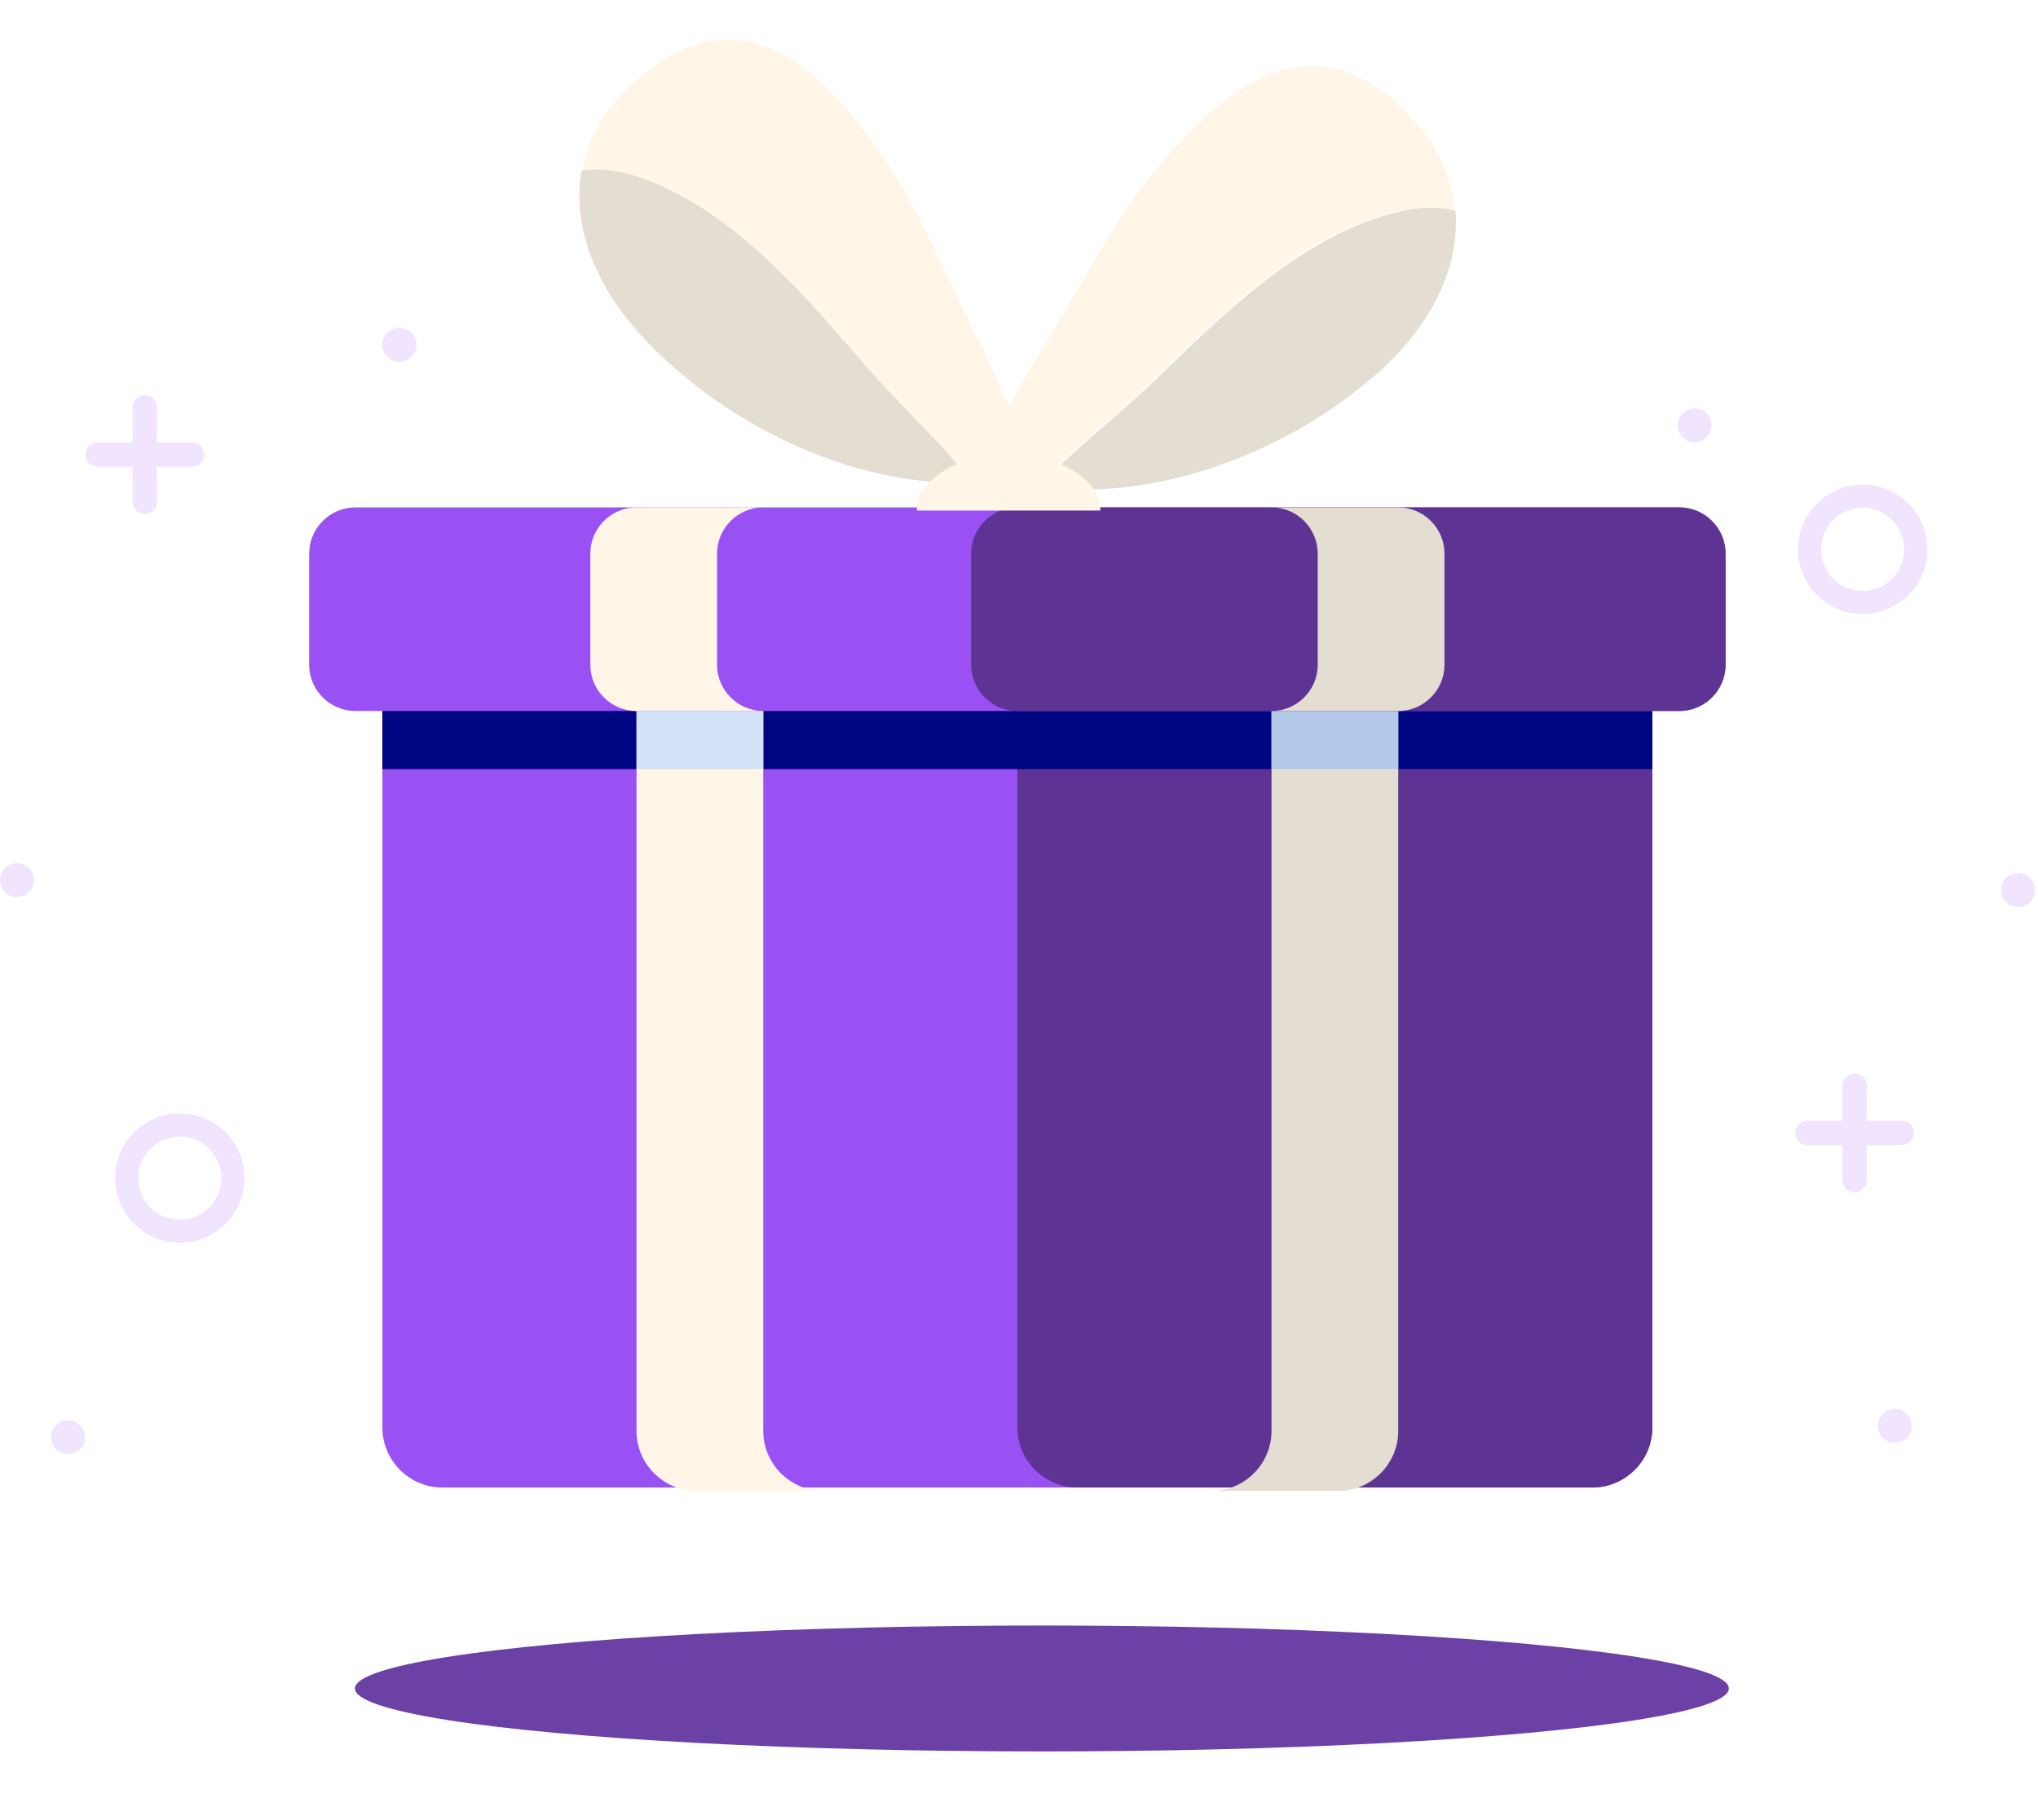 <svg width="178" height="159" viewBox="0 0 178 159" fill="none" xmlns="http://www.w3.org/2000/svg">
<path d="M167.914 45.853L167.993 46.047V46.058C168.499 47.444 168.429 48.908 167.896 50.175C167.339 51.504 166.268 52.623 164.82 53.216L164.626 53.294H164.614C163.229 53.799 161.765 53.73 160.498 53.197C159.168 52.639 158.049 51.569 157.457 50.12L157.379 49.926V49.916C156.873 48.529 156.943 47.065 157.476 45.798C158.033 44.468 159.105 43.349 160.552 42.758L160.745 42.679H160.757C162.143 42.174 163.607 42.243 164.874 42.776C166.204 43.334 167.323 44.405 167.914 45.853ZM166.037 46.58C165.656 45.672 164.941 44.998 164.092 44.641C163.232 44.28 162.236 44.246 161.311 44.623L161.28 44.637C160.372 45.017 159.697 45.732 159.34 46.581C158.979 47.441 158.945 48.437 159.323 49.362L159.334 49.39C159.714 50.3 160.43 50.976 161.281 51.332C162.14 51.693 163.136 51.728 164.061 51.35L164.089 51.337C164.999 50.958 165.674 50.244 166.031 49.393C166.393 48.532 166.428 47.537 166.05 46.612L166.037 46.58Z" fill="#F0E4FF"/>
<path d="M163.053 103.091C163.053 103.682 162.574 104.16 161.983 104.16C161.393 104.16 160.915 103.682 160.915 103.091V94.862C160.915 94.272 161.393 93.793 161.983 93.793C162.574 93.793 163.053 94.272 163.053 94.862V103.091ZM166.098 97.908C166.689 97.908 167.167 98.386 167.167 98.977C167.167 99.566 166.689 100.045 166.098 100.045H157.869C157.279 100.045 156.801 99.566 156.801 98.977C156.801 98.386 157.279 97.908 157.869 97.908H166.098Z" fill="#F0E4FF"/>
<path d="M13.72 43.825C13.72 44.415 13.242 44.894 12.652 44.894C12.061 44.894 11.583 44.415 11.583 43.825V35.596C11.583 35.006 12.061 34.527 12.652 34.527C13.242 34.527 13.72 35.006 13.72 35.596V43.825ZM16.766 38.642C17.357 38.642 17.835 39.121 17.835 39.71C17.835 40.3 17.357 40.779 16.766 40.779H8.537C7.947 40.779 7.469 40.3 7.469 39.71C7.469 39.121 7.947 38.642 8.537 38.642H16.766Z" fill="#F0E4FF"/>
<path d="M20.933 100.782L21.014 100.976V100.987C21.519 102.374 21.448 103.838 20.917 105.105C20.358 106.434 19.287 107.553 17.84 108.145L17.646 108.224H17.635C16.248 108.729 14.784 108.659 13.518 108.127C12.188 107.569 11.069 106.498 10.476 105.05L10.398 104.857V104.846C9.892 103.459 9.963 101.995 10.495 100.728C11.053 99.398 12.124 98.279 13.571 97.688L13.765 97.609H13.776C15.164 97.103 16.627 97.173 17.893 97.706C19.224 98.263 20.343 99.335 20.933 100.782ZM19.056 101.51C18.675 100.602 17.961 99.927 17.111 99.57C16.251 99.209 15.256 99.175 14.331 99.553L14.299 99.566C13.391 99.946 12.716 100.661 12.36 101.511C11.999 102.37 11.964 103.366 12.342 104.291L12.354 104.32C12.735 105.23 13.449 105.906 14.3 106.262C15.16 106.623 16.155 106.658 17.081 106.28L17.11 106.268C18.019 105.887 18.694 105.173 19.051 104.322C19.413 103.461 19.447 102.467 19.069 101.541L19.056 101.51Z" fill="#F0E4FF"/>
<path d="M1.487 78.37C2.304 78.37 2.973 77.703 2.973 76.884C2.973 76.066 2.304 75.398 1.487 75.398C0.668 75.398 0 76.066 0 76.884C0 77.703 0.668 78.37 1.487 78.37Z" fill="#F0E4FF"/>
<path d="M5.944 127.039C6.762 127.039 7.43 126.371 7.43 125.552C7.43 124.734 6.762 124.066 5.944 124.066C5.125 124.066 4.457 124.734 4.457 125.552C4.457 126.371 5.125 127.039 5.944 127.039Z" fill="#F0E4FF"/>
<path d="M34.884 31.605C35.702 31.605 36.37 30.937 36.37 30.118C36.37 29.299 35.702 28.633 34.884 28.633C34.066 28.633 33.398 29.299 33.398 30.118C33.398 30.937 34.066 31.605 34.884 31.605Z" fill="#F0E4FF"/>
<path d="M148.007 38.643C148.825 38.643 149.493 37.975 149.493 37.157C149.493 36.338 148.825 35.672 148.007 35.672C147.189 35.672 146.52 36.338 146.52 37.157C146.52 37.975 147.189 38.643 148.007 38.643Z" fill="#F0E4FF"/>
<path d="M176.26 79.241C177.078 79.241 177.746 78.574 177.746 77.755C177.746 76.937 177.078 76.269 176.26 76.269C175.442 76.269 174.773 76.937 174.773 77.755C174.773 78.574 175.442 79.241 176.26 79.241Z" fill="#F0E4FF"/>
<path d="M165.487 126.05C166.304 126.05 166.973 125.382 166.973 124.564C166.973 123.746 166.304 123.078 165.487 123.078C164.668 123.078 164 123.746 164 124.564C164 125.382 164.668 126.05 165.487 126.05Z" fill="#F0E4FF"/>
<path d="M33.398 60.996H144.314C144.315 60.996 144.317 60.997 144.317 60.999V124.704C144.317 127.587 141.959 129.946 139.076 129.946H38.639C35.756 129.946 33.398 127.587 33.398 124.704V60.996Z" fill="#9951F4"/>
<path d="M88.859 60.996H144.315C144.317 60.996 144.318 60.998 144.318 60.999V124.704C144.318 127.587 141.961 129.946 139.078 129.946H94.1C91.217 129.946 88.859 127.587 88.859 124.704V60.996Z" fill="#5D3393"/>
<path d="M33.398 67.189H88.858V60.996H33.398V67.189Z" fill="#000581"/>
<path d="M144.318 67.189H88.859V60.996H144.318V67.189Z" fill="#000581"/>
<path d="M55.594 61.293H66.663V125.001C66.663 127.884 69.022 130.242 71.903 130.242H60.835C57.952 130.242 55.594 127.884 55.594 125.001V61.293Z" fill="#FFF6E8"/>
<path d="M55.594 67.186H66.663V60.992H55.594V67.186Z" fill="#D3E1F6"/>
<path d="M122.122 61.293H111.053V125.001C111.053 127.884 108.695 130.242 105.812 130.242H116.882C119.764 130.242 122.122 127.884 122.122 125.001V61.293Z" fill="#E4DDD2"/>
<path d="M111.055 67.186H122.124V60.992H111.055V67.186Z" fill="#B3CAEA"/>
<path d="M31.04 44.324H146.678C148.897 44.324 150.714 46.14 150.714 48.361V58.075C150.714 60.295 148.897 62.111 146.678 62.111H31.04C28.82 62.111 27.004 60.295 27.004 58.075V48.361C27.004 46.14 28.82 44.324 31.04 44.324Z" fill="#9951F4"/>
<path d="M88.857 44.324H146.675C148.895 44.324 150.711 46.141 150.711 48.361V58.075C150.711 60.295 148.895 62.111 146.675 62.111H88.857C86.637 62.111 84.82 60.295 84.82 58.075V48.361C84.82 46.141 86.637 44.324 88.857 44.324Z" fill="#5D3393"/>
<path d="M55.594 44.324H66.663C64.443 44.324 62.628 46.141 62.628 48.361V58.075C62.628 60.295 64.443 62.111 66.663 62.111H55.594C53.374 62.111 51.559 60.295 51.559 58.075V48.361C51.559 46.141 53.374 44.324 55.594 44.324Z" fill="#FFF6E8"/>
<path d="M122.124 44.324H111.055C113.275 44.324 115.091 46.141 115.091 48.361V58.075C115.091 60.295 113.275 62.111 111.055 62.111H122.124C124.345 62.111 126.16 60.295 126.16 58.075V48.361C126.16 46.141 124.345 44.324 122.124 44.324Z" fill="#E4DDD2"/>
<path d="M89.795 41.407C88.996 36.879 87.046 32.827 84.963 28.8C82.379 23.488 80.171 17.972 76.701 13.091C71.767 6.134 65.126 -0.386 56.541 6.21C53.199 8.748 51.413 11.765 50.857 14.927C52.212 14.685 53.731 14.868 55.114 15.249C63.229 17.664 69.588 24.92 74.937 31.117C77.185 33.742 79.519 36.077 81.876 38.545C82.639 39.345 84 40.788 84.745 42.215C86.229 42.185 87.71 42.049 89.176 41.79L89.795 41.407Z" fill="#FFF6E8"/>
<path d="M74.876 31.102C69.527 24.904 63.167 17.649 55.053 15.234C53.67 14.852 52.15 14.67 50.795 14.912C49.941 19.772 52.017 24.978 56.031 29.344C63.165 37.005 74.029 42.418 84.683 42.2C83.938 40.773 82.578 39.33 81.815 38.53C79.457 36.062 77.123 33.727 74.876 31.102Z" fill="#E4DDD2"/>
<path d="M85.939 41.298C87.129 36.857 89.425 32.992 91.852 29.162C94.891 24.097 97.572 18.794 101.454 14.235C106.978 7.735 114.163 1.822 122.14 9.142C125.246 11.964 126.762 15.125 127.04 18.324C125.711 17.965 124.183 18.013 122.77 18.274C114.476 19.969 107.508 26.641 101.637 32.347C99.169 34.765 96.641 36.887 94.076 39.141C93.247 39.869 91.765 41.19 90.898 42.545C89.422 42.385 87.959 42.119 86.522 41.734L85.939 41.298Z" fill="#FFF6E8"/>
<path d="M101.711 32.413C107.582 26.708 114.55 20.036 122.844 18.34C124.257 18.08 125.786 18.032 127.114 18.391C127.542 23.307 125.018 28.312 120.639 32.311C112.861 39.318 101.566 43.761 90.973 42.612C91.839 41.256 93.321 39.936 94.15 39.208C96.716 36.954 99.243 34.832 101.711 32.413Z" fill="#E4DDD2"/>
<path d="M88.093 39.691C83.667 39.691 80.078 41.889 80.078 44.6H96.108C96.108 41.889 92.519 39.691 88.093 39.691Z" fill="#FFF6E8"/>
<g filter="url(#filter0_f_2020_146970)">
<ellipse cx="91" cy="147.5" rx="60" ry="5.5" fill="#48128E" fill-opacity="0.8"/>
</g>
<defs>
<filter id="filter0_f_2020_146970" x="25.645" y="136.645" width="130.709" height="21.709" filterUnits="userSpaceOnUse" color-interpolation-filters="sRGB">
<feFlood flood-opacity="0" result="BackgroundImageFix"/>
<feBlend mode="normal" in="SourceGraphic" in2="BackgroundImageFix" result="shape"/>
<feGaussianBlur stdDeviation="2.677" result="effect1_foregroundBlur_2020_146970"/>
</filter>
</defs>
</svg>
